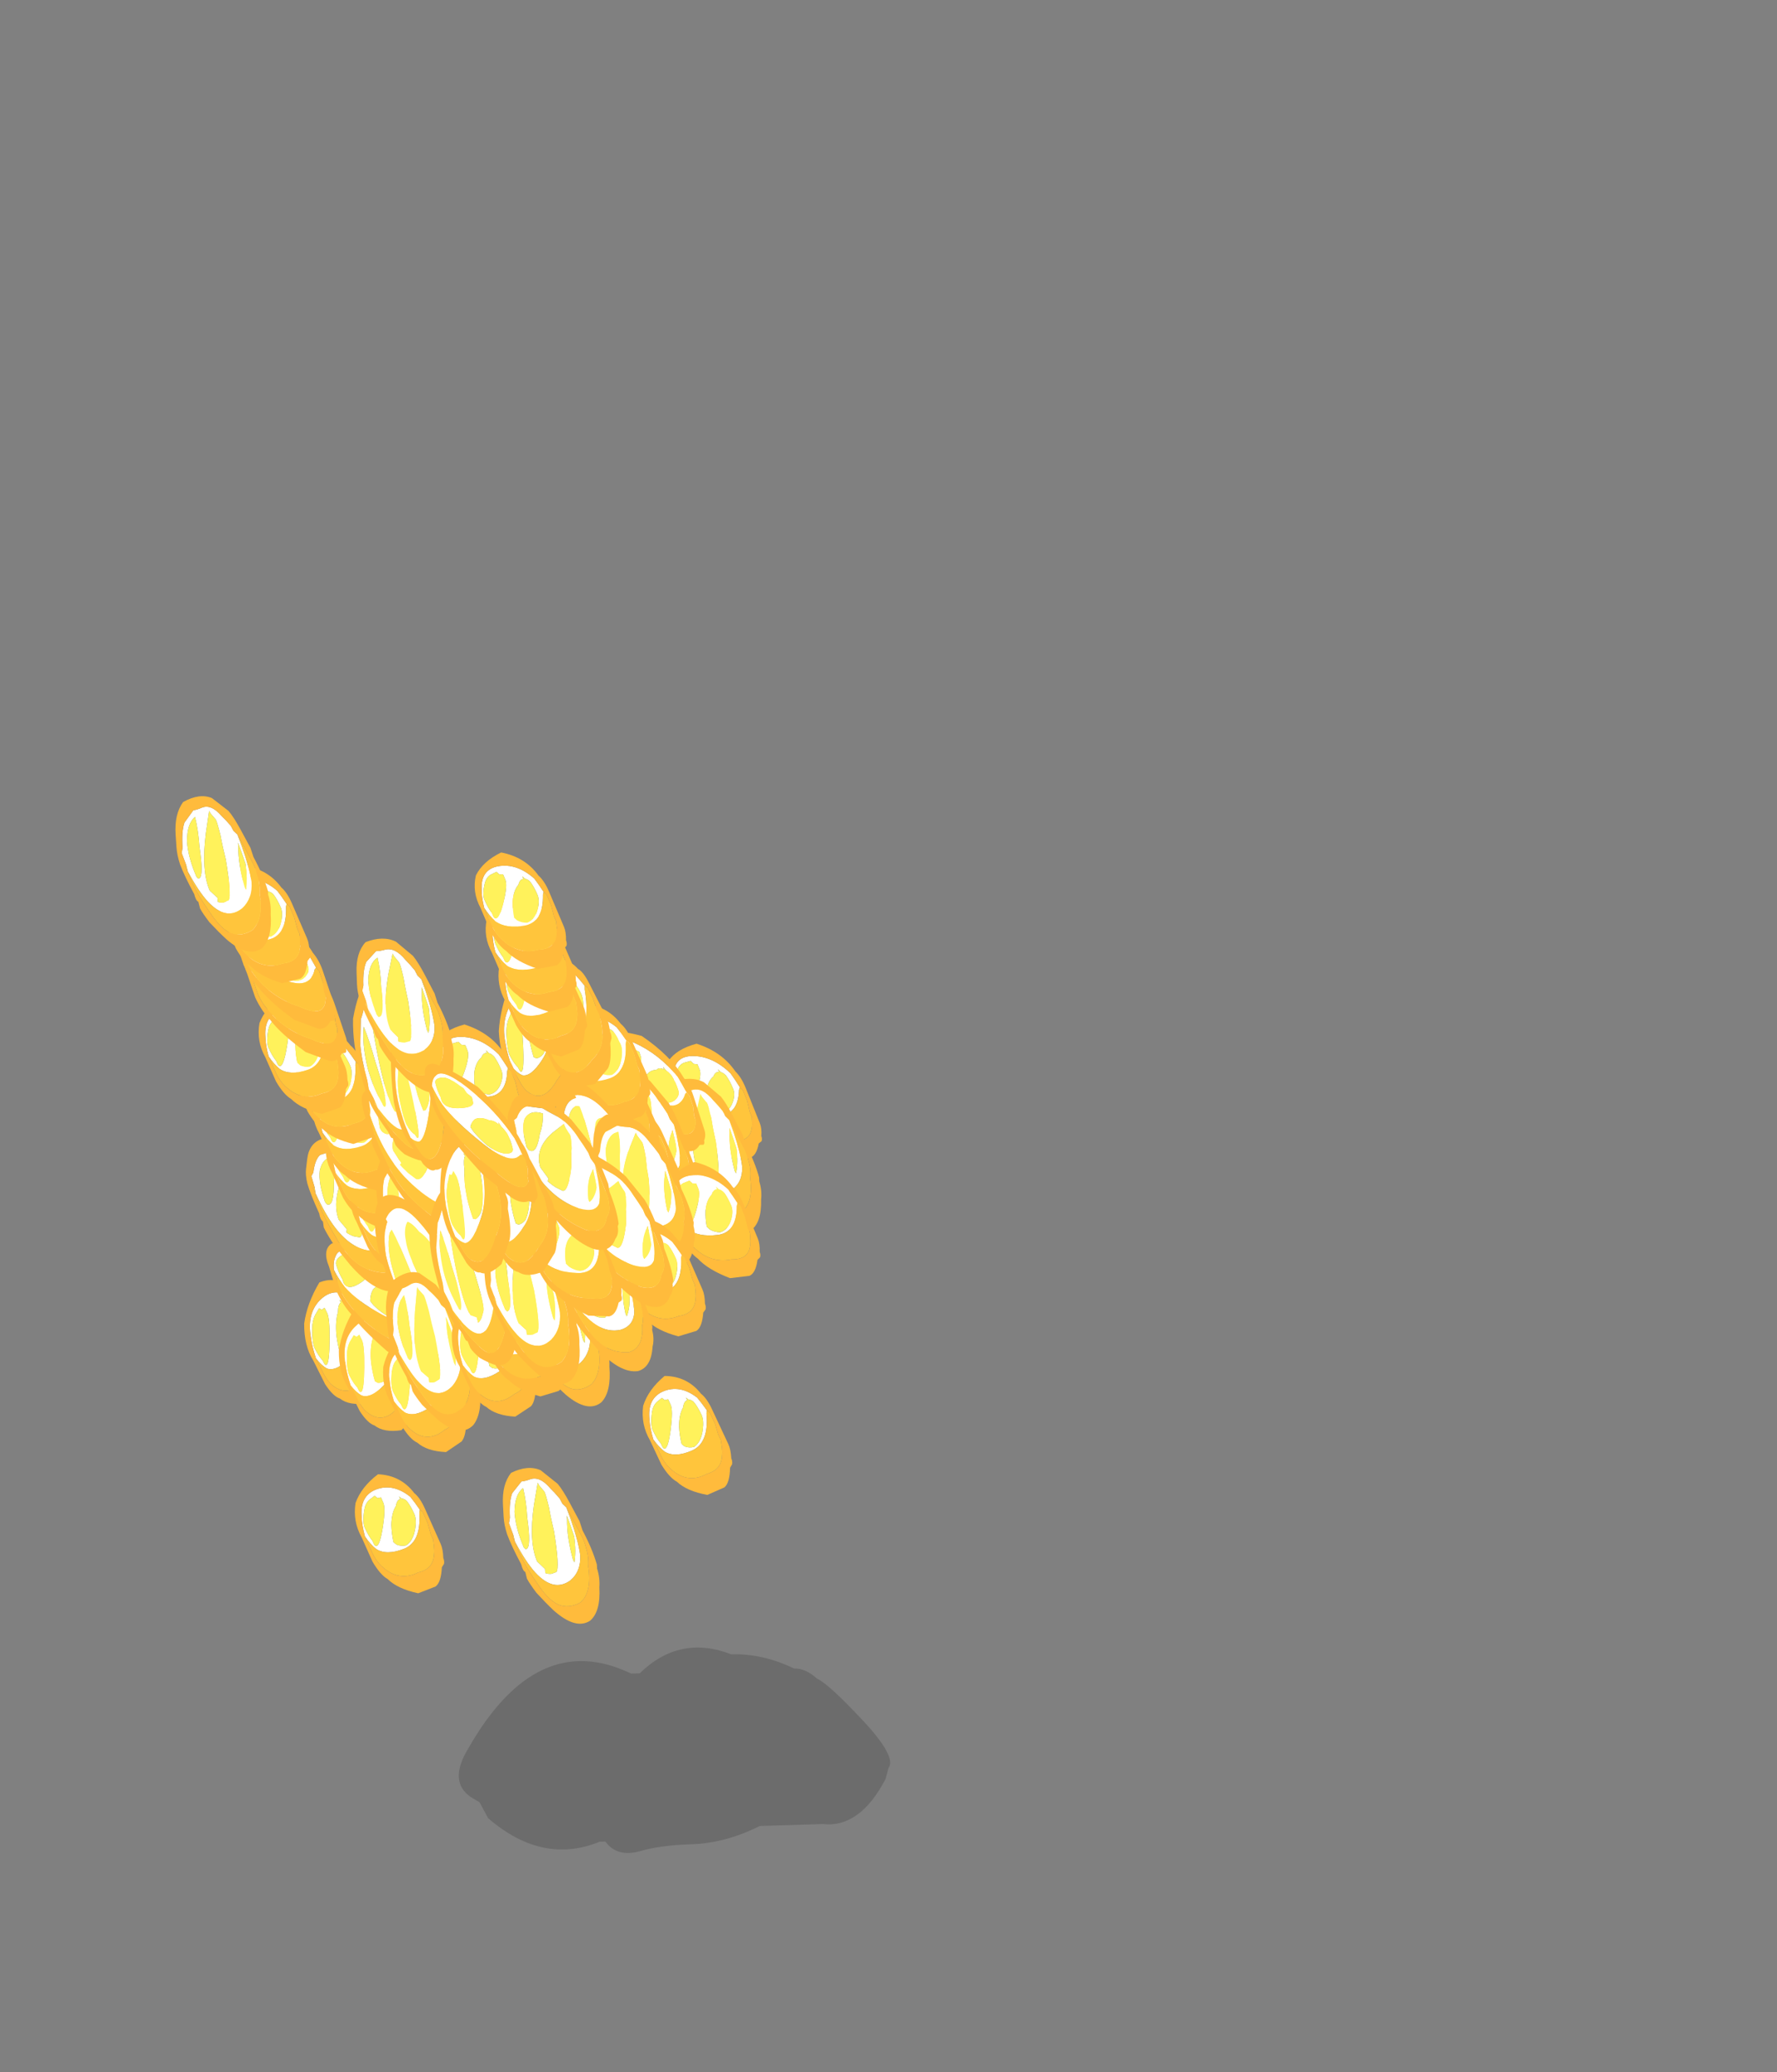 <?xml version="1.0" encoding="UTF-8" standalone="no"?>
<svg xmlns:ffdec="https://www.free-decompiler.com/flash" xmlns:xlink="http://www.w3.org/1999/xlink" ffdec:objectType="frame" height="134.5px" width="115.35px" xmlns="http://www.w3.org/2000/svg">
  <rect width="100%" height="100%" fill="#808080" stroke="none"/>
  <g transform="matrix(1.0, 0.0, 0.0, 1.0, 69.0, 110.95)">
    <use ffdec:characterId="74" height="1.9" transform="matrix(3.712, -0.115, 0.0, 7.0, -39.169, -3.718)" width="7.55" xlink:href="#shape0"/>
    <use ffdec:characterId="75" height="2.15" transform="matrix(2.511, 0.298, 1.405, 3.498, -26.796, -43.559)" width="2.05" xlink:href="#shape1"/>
    <use ffdec:characterId="76" height="2.85" transform="matrix(1.612, -1.669, 1.761, 3.388, -26.996, -38.97)" width="2.15" xlink:href="#shape2"/>
    <use ffdec:characterId="75" height="2.15" transform="matrix(2.986, 1.597, 1.097, 3.397, -30.928, -45.621)" width="2.05" xlink:href="#shape1"/>
    <use ffdec:characterId="76" height="2.85" transform="matrix(2.414, 0.046, 1.462, 3.51, -31.835, -42.252)" width="2.15" xlink:href="#shape2"/>
    <use ffdec:characterId="75" height="2.15" transform="matrix(1.525, -1.828, 1.782, 3.359, -37.716, -44.898)" width="2.05" xlink:href="#shape1"/>
    <use ffdec:characterId="75" height="2.15" transform="matrix(1.762, -1.369, 1.716, 3.425, -50.382, -26.062)" width="2.05" xlink:href="#shape1"/>
    <use ffdec:characterId="75" height="2.15" transform="matrix(1.762, -1.369, 1.716, 3.425, -48.132, -24.312)" width="2.05" xlink:href="#shape1"/>
    <use ffdec:characterId="75" height="2.15" transform="matrix(3.085, 1.941, 0.999, 3.332, -48.637, -32.051)" width="2.05" xlink:href="#shape1"/>
    <use ffdec:characterId="76" height="2.85" transform="matrix(2.089, -0.671, 1.593, 3.474, -50.292, -36.312)" width="2.15" xlink:href="#shape2"/>
    <use ffdec:characterId="75" height="2.15" transform="matrix(2.221, -0.402, 1.551, 3.505, -44.684, -30.587)" width="2.05" xlink:href="#shape1"/>
    <use ffdec:characterId="75" height="2.15" transform="matrix(2.221, -0.402, 1.551, 3.505, -45.834, -32.887)" width="2.05" xlink:href="#shape1"/>
    <use ffdec:characterId="75" height="2.15" transform="matrix(2.221, -0.402, 1.551, 3.505, -47.384, -35.087)" width="2.05" xlink:href="#shape1"/>
    <use ffdec:characterId="75" height="2.15" transform="matrix(2.221, -0.402, 1.551, 3.505, -48.984, -38.287)" width="2.05" xlink:href="#shape1"/>
    <use ffdec:characterId="75" height="2.15" transform="matrix(2.221, -0.402, 1.551, 3.505, -49.834, -40.887)" width="2.05" xlink:href="#shape1"/>
    <use ffdec:characterId="75" height="2.15" transform="matrix(2.221, -0.402, 1.551, 3.505, -51.284, -43.887)" width="2.05" xlink:href="#shape1"/>
    <use ffdec:characterId="75" height="2.15" transform="matrix(2.221, -0.402, 1.551, 3.504, -53.334, -45.836)" width="2.05" xlink:href="#shape1"/>
    <use ffdec:characterId="75" height="2.15" transform="matrix(2.902, 1.351, 1.159, 3.425, -54.115, -51.169)" width="2.05" xlink:href="#shape1"/>
    <use ffdec:characterId="75" height="2.15" transform="matrix(2.902, 1.351, 1.159, 3.426, -54.865, -53.27)" width="2.05" xlink:href="#shape1"/>
    <use ffdec:characterId="75" height="2.15" transform="matrix(2.291, -0.233, 1.515, 3.502, -55.885, -54.46)" width="2.05" xlink:href="#shape1"/>
    <use ffdec:characterId="76" height="2.85" transform="matrix(1.438, -1.985, 1.8, 3.326, -58.625, -56.803)" width="2.15" xlink:href="#shape2"/>
    <use ffdec:characterId="75" height="2.15" transform="matrix(2.221, -0.402, 1.551, 3.505, -30.834, -36.537)" width="2.05" xlink:href="#shape1"/>
    <use ffdec:characterId="75" height="2.15" transform="matrix(2.221, -0.402, 1.551, 3.505, -31.684, -39.137)" width="2.05" xlink:href="#shape1"/>
    <use ffdec:characterId="75" height="2.15" transform="matrix(2.221, -0.402, 1.551, 3.505, -33.134, -42.137)" width="2.05" xlink:href="#shape1"/>
    <use ffdec:characterId="75" height="2.15" transform="matrix(2.221, -0.402, 1.551, 3.504, -33.734, -45.286)" width="2.05" xlink:href="#shape1"/>
    <use ffdec:characterId="75" height="2.15" transform="matrix(1.681, -1.533, 1.741, 3.405, -35.546, -46.602)" width="2.05" xlink:href="#shape1"/>
    <use ffdec:characterId="75" height="2.15" transform="matrix(2.172, -0.506, 1.569, 3.497, -37.769, -49.462)" width="2.05" xlink:href="#shape1"/>
    <use ffdec:characterId="75" height="2.15" transform="matrix(2.29, -0.233, 1.516, 3.502, -38.585, -52.609)" width="2.05" xlink:href="#shape1"/>
    <use ffdec:characterId="75" height="2.15" transform="matrix(2.348, -0.093, 1.486, 3.5, -39.288, -55.503)" width="2.05" xlink:href="#shape1"/>
    <use ffdec:characterId="75" height="2.15" transform="matrix(2.158, -0.567, 1.641, 3.499, -28.447, -20.953)" width="2.05" xlink:href="#shape1"/>
    <use ffdec:characterId="76" height="2.85" transform="matrix(1.504, -1.892, 1.799, 3.368, -37.403, -13.358)" width="2.15" xlink:href="#shape2"/>
    <use ffdec:characterId="75" height="2.15" transform="matrix(2.195, -0.481, 1.571, 3.515, -47.097, -14.675)" width="2.05" xlink:href="#shape1"/>
    <use ffdec:characterId="78" height="3.45" transform="matrix(2.47, 0.049, 1.495, 3.59, -34.23, -40.981)" width="1.9" xlink:href="#shape3"/>
    <use ffdec:characterId="75" height="2.15" transform="matrix(1.982, -0.93, 1.648, 3.478, -45.276, -23.379)" width="2.05" xlink:href="#shape1"/>
    <use ffdec:characterId="76" height="2.85" transform="matrix(1.281, -2.291, 1.845, 3.284, -45.538, -33.441)" width="2.15" xlink:href="#shape2"/>
    <use ffdec:characterId="76" height="2.85" transform="matrix(2.915, 1.358, 1.163, 3.439, -46.566, -41.768)" width="2.15" xlink:href="#shape2"/>
    <use ffdec:characterId="76" height="2.85" transform="matrix(0.082, -4.143, 1.964, 2.666, -46.169, -40.476)" width="2.15" xlink:href="#shape2"/>
    <use ffdec:characterId="75" height="2.15" transform="matrix(0.634, -3.383, 1.953, 3.008, -44.372, -39.764)" width="2.05" xlink:href="#shape1"/>
    <use ffdec:characterId="75" height="2.15" transform="matrix(2.527, 0.3, 1.415, 3.522, -41.883, -44.809)" width="2.05" xlink:href="#shape1"/>
    <use ffdec:characterId="78" height="3.45" transform="matrix(1.309, -2.343, 1.887, 3.358, -45.635, -30.826)" width="1.9" xlink:href="#shape3"/>
    <use ffdec:characterId="76" height="2.85" transform="matrix(1.28, -2.291, 1.845, 3.284, -44.888, -25.389)" width="2.15" xlink:href="#shape2"/>
    <use ffdec:characterId="75" height="2.15" transform="matrix(2.417, 0.048, 1.463, 3.515, -26.814, -35.58)" width="2.05" xlink:href="#shape1"/>
    <use ffdec:characterId="76" height="2.85" transform="matrix(1.938, -1.019, 1.661, 3.467, -31.664, -37.528)" width="2.15" xlink:href="#shape2"/>
    <use ffdec:characterId="76" height="2.85" transform="matrix(1.58, -1.729, 1.77, 3.379, -46.929, -47.977)" width="2.15" xlink:href="#shape2"/>
    <use ffdec:characterId="75" height="2.15" transform="matrix(2.009, -0.91, 1.655, 3.507, -40.82, -25.758)" width="2.05" xlink:href="#shape1"/>
    <use ffdec:characterId="75" height="2.15" transform="matrix(2.278, -0.32, 1.548, 3.537, -39.187, -27.637)" width="2.05" xlink:href="#shape1"/>
    <use ffdec:characterId="76" height="2.85" transform="matrix(1.394, -2.114, 1.833, 3.342, -36.647, -27.234)" width="2.15" xlink:href="#shape2"/>
    <use ffdec:characterId="75" height="2.15" transform="matrix(2.278, -0.32, 1.548, 3.537, -30.237, -31.537)" width="2.05" xlink:href="#shape1"/>
    <use ffdec:characterId="76" height="2.85" transform="matrix(1.956, -1.022, 1.674, 3.496, -34.415, -30.84)" width="2.15" xlink:href="#shape2"/>
    <use ffdec:characterId="76" height="2.85" transform="matrix(2.545, 0.329, 1.411, 3.527, -33.627, -36.581)" width="2.15" xlink:href="#shape2"/>
    <use ffdec:characterId="76" height="2.85" transform="matrix(0.193, -4.018, 1.975, 2.752, -41.327, -27.422)" width="2.15" xlink:href="#shape2"/>
    <use ffdec:characterId="76" height="2.85" transform="matrix(1.395, -2.114, 1.833, 3.342, -38.599, -28.683)" width="2.15" xlink:href="#shape2"/>
    <use ffdec:characterId="75" height="2.15" transform="matrix(2.582, 0.415, 1.395, 3.532, -36.002, -33.499)" width="2.05" xlink:href="#shape1"/>
    <use ffdec:characterId="76" height="2.85" transform="matrix(2.545, 0.329, 1.411, 3.528, -37.178, -40.283)" width="2.15" xlink:href="#shape2"/>
    <use ffdec:characterId="75" height="2.15" transform="matrix(1.52, -1.878, 1.802, 3.383, -38.901, -34.095)" width="2.05" xlink:href="#shape1"/>
    <use ffdec:characterId="75" height="2.15" transform="matrix(1.125, -2.579, 1.883, 3.235, -41.449, -33.661)" width="2.05" xlink:href="#shape1"/>
    <use ffdec:characterId="75" height="2.15" transform="matrix(3.366, 2.921, 0.719, 3.14, -42.021, -43.897)" width="2.05" xlink:href="#shape1"/>
  </g>
  <defs>
    <g id="shape0" transform="matrix(1.0, 0.0, 0.0, 1.0, 1.15, 0.75)">
      <path d="M2.0 -0.5 Q2.7 -0.85 3.6 -0.65 4.15 -0.65 4.7 -0.5 4.9 -0.5 5.1 -0.4 5.3 -0.35 5.9 0.0 6.5 0.35 6.35 0.45 L6.3 0.55 Q5.85 1.0 5.2 0.95 4.65 0.95 4.1 0.95 3.5 1.1 2.9 1.1 2.35 1.1 2.0 1.15 1.6 1.2 1.4 1.05 L1.3 1.05 Q0.3 1.25 -0.65 0.8 -0.75 0.7 -0.8 0.65 L-0.95 0.6 Q-1.35 0.45 -1.0 0.15 0.2 -0.95 1.85 -0.5 1.9 -0.5 2.0 -0.5" fill="#444444" fill-opacity="0.329" fill-rule="evenodd" stroke="none"/>
    </g>
    <g id="shape1" transform="matrix(1.0, 0.0, 0.0, 1.0, 1.05, 2.0)">
      <path d="M0.5 -1.5 L0.45 -1.55 0.45 -1.5 Q0.35 -1.5 0.25 -1.4 0.05 -1.3 -0.1 -1.1 -0.2 -0.95 -0.25 -0.8 L-0.2 -0.75 Q-0.1 -0.7 0.05 -0.7 0.3 -0.75 0.5 -0.95 0.65 -1.1 0.65 -1.2 0.65 -1.35 0.6 -1.45 0.55 -1.5 0.5 -1.5 M0.85 -1.25 L0.8 -1.2 Q0.5 -0.7 -0.05 -0.65 -0.6 -0.6 -0.8 -0.75 -0.9 -0.85 -0.95 -1.0 -0.9 -1.2 -0.8 -1.35 -0.6 -1.7 -0.1 -1.75 0.45 -1.8 0.75 -1.5 0.8 -1.4 0.85 -1.25 M-0.8 -0.9 L-0.8 -0.85 Q-0.8 -0.8 -0.75 -0.8 -0.65 -0.8 -0.35 -1.1 -0.05 -1.4 -0.05 -1.5 -0.05 -1.55 -0.05 -1.6 L-0.15 -1.6 -0.2 -1.65 -0.4 -1.6 Q-0.55 -1.55 -0.65 -1.45 -0.85 -1.25 -0.85 -1.15 -0.85 -1.0 -0.8 -0.9" fill="#ffffff" fill-rule="evenodd" stroke="none"/>
      <path d="M0.5 -1.5 Q0.55 -1.5 0.6 -1.45 0.65 -1.35 0.65 -1.2 0.65 -1.1 0.5 -0.95 0.3 -0.75 0.05 -0.7 -0.1 -0.7 -0.2 -0.75 L-0.25 -0.8 Q-0.2 -0.95 -0.1 -1.1 0.05 -1.3 0.25 -1.4 0.35 -1.5 0.45 -1.5 L0.45 -1.55 0.5 -1.5 M-0.8 -0.9 Q-0.85 -1.0 -0.85 -1.15 -0.85 -1.25 -0.65 -1.45 -0.55 -1.55 -0.4 -1.6 L-0.2 -1.65 -0.15 -1.6 -0.05 -1.6 Q-0.05 -1.55 -0.05 -1.5 -0.05 -1.4 -0.35 -1.1 -0.65 -0.8 -0.75 -0.8 -0.8 -0.8 -0.8 -0.85 L-0.8 -0.9" fill="#fff25b" fill-rule="evenodd" stroke="none"/>
      <path d="M0.85 -1.25 L0.9 -1.2 Q0.9 -1.1 0.9 -1.05 L0.9 -1.0 0.85 -0.8 0.85 -0.7 0.8 -0.6 Q0.75 -0.5 0.7 -0.45 0.5 -0.2 0.05 -0.2 -0.65 -0.1 -0.9 -0.5 -0.95 -0.6 -0.95 -0.7 L-0.95 -0.85 Q-0.95 -0.95 -0.95 -1.0 -0.9 -0.85 -0.8 -0.75 -0.6 -0.6 -0.05 -0.65 0.5 -0.7 0.8 -1.2 L0.85 -1.25" fill="#ffc53c" fill-rule="evenodd" stroke="none"/>
      <path d="M-0.95 -1.0 Q-0.95 -0.95 -0.95 -0.85 L-0.95 -0.7 Q-0.95 -0.6 -0.9 -0.5 -0.65 -0.1 0.05 -0.2 0.5 -0.2 0.7 -0.45 0.75 -0.5 0.8 -0.6 L0.85 -0.7 0.85 -0.8 0.9 -1.0 0.9 -1.05 Q0.9 -1.1 0.9 -1.2 L0.85 -1.25 Q0.8 -1.4 0.75 -1.5 0.45 -1.8 -0.1 -1.75 -0.6 -1.7 -0.8 -1.35 -0.9 -1.2 -0.95 -1.0 M1.0 -1.25 L1.0 -0.85 Q1.0 -0.75 1.0 -0.65 L1.0 -0.6 Q1.0 -0.5 0.9 -0.35 0.9 -0.3 0.85 -0.25 L0.75 -0.2 Q0.55 0.05 0.35 0.1 L-0.2 0.15 Q-0.7 0.0 -0.85 -0.2 -1.0 -0.3 -1.05 -0.55 L-1.05 -0.65 Q-1.05 -0.7 -1.05 -0.75 -1.05 -0.8 -1.05 -1.0 -1.1 -1.3 -0.8 -1.6 -0.45 -1.85 0.15 -2.0 0.75 -1.9 0.9 -1.55 1.0 -1.45 1.0 -1.25" fill="#ffbb3c" fill-rule="evenodd" stroke="none"/>
    </g>
    <g id="shape2" transform="matrix(1.0, 0.0, 0.0, 1.0, 1.2, 2.25)">
      <path d="M0.4 -1.7 L0.4 -1.75 Q0.2 -1.65 0.0 -1.55 -0.65 -1.2 -0.7 -0.85 L-0.6 -0.65 -0.65 -0.6 Q-0.6 -0.55 -0.5 -0.5 L-0.35 -0.45 Q-0.2 -0.45 0.15 -0.95 0.25 -1.15 0.35 -1.3 0.45 -1.5 0.45 -1.55 L0.4 -1.7 M0.65 -0.9 Q0.4 -0.7 0.25 -0.35 L0.25 -0.3 Q0.45 -0.4 0.6 -0.6 0.65 -0.75 0.7 -0.95 L0.65 -0.9 M0.8 -1.05 L0.75 -0.85 Q0.65 -0.5 0.5 -0.3 0.3 -0.1 -0.1 -0.15 -0.7 -0.25 -0.9 -0.75 -1.0 -1.0 -1.0 -1.4 L-0.95 -1.5 -0.9 -1.7 -0.8 -1.75 Q-0.6 -1.95 -0.4 -2.0 L0.0 -2.0 Q0.1 -1.95 0.25 -1.9 0.55 -1.8 0.65 -1.5 0.7 -1.4 0.75 -1.25 L0.75 -1.15 0.8 -1.05 M-0.05 -1.9 Q-0.35 -1.95 -0.6 -1.75 -0.8 -1.55 -0.85 -1.2 L-0.85 -1.25 Q-0.85 -1.15 -0.8 -1.15 -0.65 -1.1 -0.35 -1.5 -0.15 -1.7 -0.05 -1.9" fill="#ffffff" fill-rule="evenodd" stroke="none"/>
      <path d="M0.65 -0.9 L0.7 -0.95 Q0.65 -0.75 0.6 -0.6 0.45 -0.4 0.25 -0.3 L0.25 -0.35 Q0.4 -0.7 0.65 -0.9 M0.4 -1.7 L0.45 -1.55 Q0.45 -1.5 0.35 -1.3 0.25 -1.15 0.15 -0.95 -0.2 -0.45 -0.35 -0.45 L-0.5 -0.5 Q-0.6 -0.55 -0.65 -0.6 L-0.6 -0.65 -0.7 -0.85 Q-0.65 -1.2 0.0 -1.55 0.2 -1.65 0.4 -1.75 L0.4 -1.7 M-0.05 -1.9 Q-0.15 -1.7 -0.35 -1.5 -0.65 -1.1 -0.8 -1.15 -0.85 -1.15 -0.85 -1.25 L-0.85 -1.2 Q-0.8 -1.55 -0.6 -1.75 -0.35 -1.95 -0.05 -1.9" fill="#fff25b" fill-rule="evenodd" stroke="none"/>
      <path d="M0.8 -1.05 L0.8 -0.95 Q0.8 -0.85 0.8 -0.7 L0.8 -0.5 Q0.8 -0.4 0.75 -0.3 0.7 -0.15 0.55 -0.05 0.3 0.3 -0.15 0.25 -0.55 0.15 -0.75 -0.05 -0.95 -0.25 -1.0 -0.6 -1.05 -0.85 -1.05 -1.05 -1.05 -1.25 -1.0 -1.4 L-1.0 -1.5 -0.95 -1.5 -1.0 -1.4 Q-1.0 -1.0 -0.9 -0.75 -0.7 -0.25 -0.1 -0.15 0.3 -0.1 0.5 -0.3 0.65 -0.5 0.75 -0.85 L0.8 -1.05" fill="#ffc53c" fill-rule="evenodd" stroke="none"/>
      <path d="M-0.95 -1.5 L-1.0 -1.5 -1.0 -1.4 Q-1.05 -1.25 -1.05 -1.05 -1.05 -0.85 -1.0 -0.6 -0.95 -0.25 -0.75 -0.05 -0.55 0.15 -0.15 0.25 0.3 0.3 0.55 -0.05 0.7 -0.15 0.75 -0.3 0.8 -0.4 0.8 -0.5 L0.8 -0.7 Q0.8 -0.85 0.8 -0.95 L0.8 -1.05 0.75 -1.15 0.75 -1.25 Q0.7 -1.4 0.65 -1.5 0.55 -1.8 0.25 -1.9 0.1 -1.95 0.0 -2.0 L-0.4 -2.0 Q-0.6 -1.95 -0.8 -1.75 L-0.9 -1.7 -0.95 -1.5 M0.95 -0.7 L0.9 -0.55 Q0.9 -0.2 0.8 0.05 L0.75 0.1 Q0.7 0.25 0.55 0.35 0.25 0.65 -0.15 0.6 -0.65 0.5 -0.95 -0.05 -1.05 -0.25 -1.15 -0.5 -1.2 -0.7 -1.2 -0.8 L-1.15 -0.9 Q-1.2 -0.95 -1.15 -1.05 -1.15 -1.4 -1.1 -1.6 -1.05 -1.75 -0.95 -1.85 -0.9 -1.9 -0.8 -2.0 -0.55 -2.25 -0.15 -2.25 0.4 -2.1 0.65 -1.85 L0.9 -1.45 Q0.95 -1.3 0.95 -1.05 0.95 -0.9 0.95 -0.7" fill="#ffbb3c" fill-rule="evenodd" stroke="none"/>
    </g>
    <g id="shape3" transform="matrix(1.0, 0.0, 0.0, 1.0, 1.0, 2.85)">
      <path d="M0.05 -2.0 Q-0.05 -1.9 -0.1 -1.6 -0.1 -1.55 -0.2 -1.1 -0.3 -0.75 -0.3 -0.55 L-0.2 0.0 Q0.1 0.05 0.3 -0.05 L0.3 -0.25 0.35 -0.45 0.5 -0.9 Q0.55 -1.15 0.6 -1.35 L0.65 -1.45 Q0.6 -1.7 0.5 -1.85 0.45 -2.05 0.35 -2.15 0.15 -2.15 0.05 -2.0 M0.75 -0.8 L0.75 -0.85 Q0.7 -0.65 0.65 -0.5 0.4 0.15 -0.15 0.15 -0.65 0.15 -0.8 -0.6 -0.9 -0.95 -0.9 -1.4 -0.9 -1.5 -0.85 -1.6 -0.8 -1.95 -0.65 -2.2 -0.45 -2.45 -0.15 -2.5 L-0.15 -2.55 Q0.45 -2.6 0.65 -1.9 0.75 -1.6 0.75 -1.05 L0.75 -0.8 M-0.7 -1.9 Q-0.85 -1.6 -0.85 -1.35 -0.85 -1.2 -0.8 -1.0 -0.75 -0.8 -0.7 -0.65 -0.45 -0.95 -0.4 -1.2 -0.3 -1.45 -0.25 -1.7 -0.15 -2.15 -0.15 -2.3 L-0.15 -2.35 -0.25 -2.35 Q-0.55 -2.25 -0.7 -1.9" fill="#ffffff" fill-rule="evenodd" stroke="none"/>
      <path d="M0.05 -2.0 Q0.15 -2.15 0.35 -2.15 0.45 -2.05 0.5 -1.85 0.6 -1.7 0.65 -1.45 L0.6 -1.35 Q0.55 -1.15 0.5 -0.9 L0.35 -0.45 0.3 -0.25 0.3 -0.05 Q0.1 0.05 -0.2 0.0 L-0.3 -0.55 Q-0.3 -0.75 -0.2 -1.1 -0.1 -1.55 -0.1 -1.6 -0.05 -1.9 0.05 -2.0 M-0.7 -1.9 Q-0.55 -2.25 -0.25 -2.35 L-0.15 -2.35 -0.15 -2.3 Q-0.15 -2.15 -0.25 -1.7 -0.3 -1.45 -0.4 -1.2 -0.45 -0.95 -0.7 -0.65 -0.75 -0.8 -0.8 -1.0 -0.85 -1.2 -0.85 -1.35 -0.85 -1.6 -0.7 -1.9" fill="#fff25b" fill-rule="evenodd" stroke="none"/>
      <path d="M-0.9 -1.4 Q-0.9 -0.95 -0.8 -0.6 -0.65 0.15 -0.15 0.15 0.4 0.15 0.65 -0.5 0.7 -0.65 0.75 -0.85 L0.75 -0.8 0.65 -0.25 Q0.45 0.35 -0.15 0.35 -0.7 0.3 -0.85 -0.45 -0.9 -0.75 -0.9 -1.3 L-0.9 -1.4" fill="#ffc53c" fill-rule="evenodd" stroke="none"/>
      <path d="M-0.9 -1.4 L-0.9 -1.3 Q-0.9 -0.75 -0.85 -0.45 -0.7 0.3 -0.15 0.35 0.45 0.35 0.65 -0.25 L0.75 -0.8 0.75 -1.05 Q0.75 -1.6 0.65 -1.9 0.45 -2.6 -0.15 -2.55 L-0.15 -2.5 Q-0.45 -2.45 -0.65 -2.2 -0.8 -1.95 -0.85 -1.6 -0.9 -1.5 -0.9 -1.4 M0.9 -1.3 Q0.9 0.65 -0.15 0.6 -0.65 0.55 -0.9 -0.15 -0.95 -0.4 -1.0 -0.65 -1.0 -0.85 -1.0 -0.95 -1.0 -1.9 -0.75 -2.4 -0.45 -2.85 -0.05 -2.85 0.3 -2.8 0.6 -2.4 0.9 -2.0 0.9 -1.3" fill="#ffbb3c" fill-rule="evenodd" stroke="none"/>
    </g>
  </defs>
</svg>
